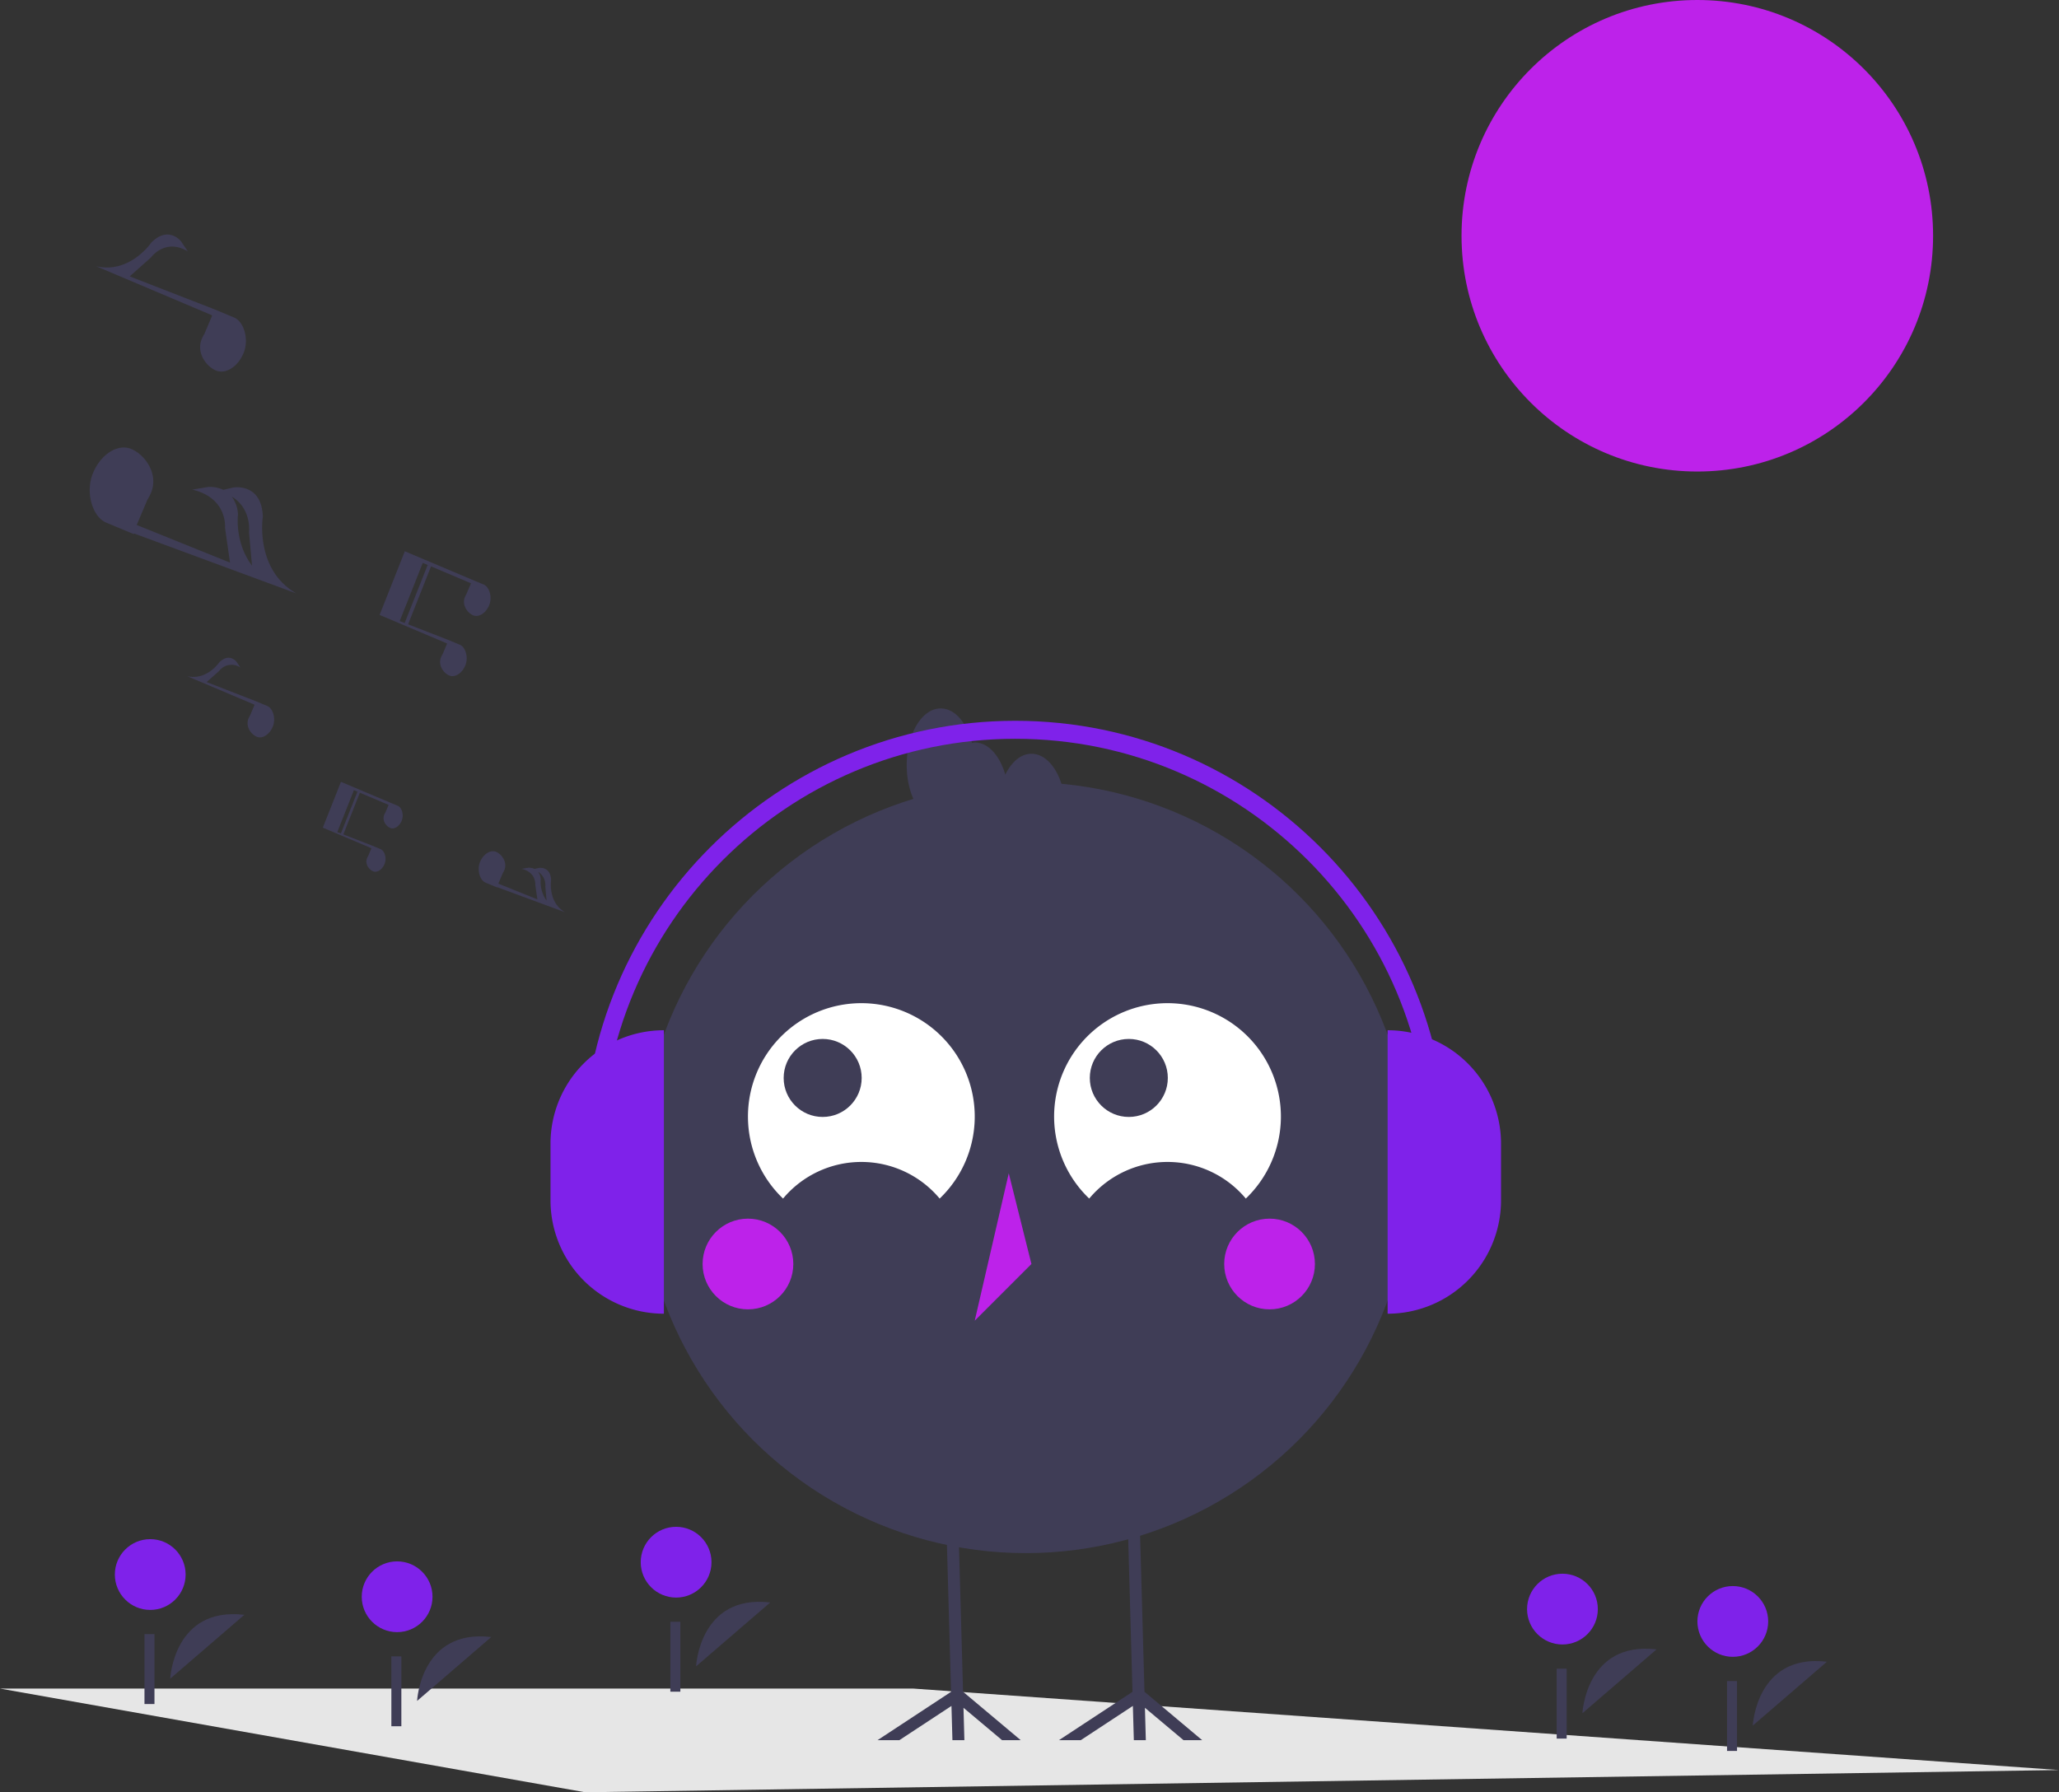 <svg id="Group_1" data-name="Group 1" xmlns="http://www.w3.org/2000/svg" width="887.772" height="772.831" viewBox="0 0 887.772 772.831">
  <rect x="0" y="0" width="887.772" height="772.831" fill="#333333" stroke="none"/>
  <path id="Path_1" data-name="Path 1" d="M887.772,763.25l-635.509,9.581L0,728.121H393.817Z" fill="#e6e6e6"/>
  <circle id="Ellipse_1" data-name="Ellipse 1" cx="101.66" cy="101.66" r="101.66" transform="translate(630.162 0)" fill="#bd22ea"/>
  <path id="Path_2" data-name="Path 2" d="M335.954,797.02s1.487-31.159,31.971-27.537" transform="translate(-156.114 -63.585)" fill="#3f3d56"/>
  <circle id="Ellipse_2" data-name="Ellipse 2" cx="15.257" cy="15.257" r="15.257" transform="translate(155.97 673.269)" fill="#7f22ea"/>
  <rect id="Rectangle_1" data-name="Rectangle 1" width="4.307" height="30.147" transform="translate(168.744 714.218)" fill="#3f3d56"/>
  <path id="Path_3" data-name="Path 3" d="M838.4,802.342s1.487-31.159,31.971-27.537" transform="translate(-156.114 -63.585)" fill="#3f3d56"/>
  <circle id="Ellipse_3" data-name="Ellipse 3" cx="15.257" cy="15.257" r="15.257" transform="translate(658.416 678.592)" fill="#7f22ea"/>
  <rect id="Rectangle_2" data-name="Rectangle 2" width="4.307" height="30.147" transform="translate(671.191 719.541)" fill="#3f3d56"/>
  <path id="Path_4" data-name="Path 4" d="M911.851,807.665s1.487-31.159,31.971-27.537" transform="translate(-156.114 -63.585)" fill="#3f3d56"/>
  <circle id="Ellipse_4" data-name="Ellipse 4" cx="15.257" cy="15.257" r="15.257" transform="translate(731.867 683.914)" fill="#7f22ea"/>
  <rect id="Rectangle_3" data-name="Rectangle 3" width="4.307" height="30.147" transform="translate(744.642 724.863)" fill="#3f3d56"/>
  <path id="Path_5" data-name="Path 5" d="M456.243,782.116s1.487-31.159,31.971-27.537" transform="translate(-156.114 -63.585)" fill="#3f3d56"/>
  <circle id="Ellipse_5" data-name="Ellipse 5" cx="15.257" cy="15.257" r="15.257" transform="translate(276.259 658.366)" fill="#7f22ea"/>
  <rect id="Rectangle_4" data-name="Rectangle 4" width="4.307" height="30.147" transform="translate(289.033 699.315)" fill="#3f3d56"/>
  <path id="Path_6" data-name="Path 6" d="M229.5,787.439s1.487-31.159,31.971-27.537" transform="translate(-156.114 -63.585)" fill="#3f3d56"/>
  <circle id="Ellipse_6" data-name="Ellipse 6" cx="15.257" cy="15.257" r="15.257" transform="translate(49.519 663.689)" fill="#7f22ea"/>
  <rect id="Rectangle_5" data-name="Rectangle 5" width="4.307" height="30.147" transform="translate(62.294 704.638)" fill="#3f3d56"/>
  <circle id="Ellipse_7" data-name="Ellipse 7" cx="166.228" cy="166.228" r="166.228" transform="translate(276.049 337.254)" fill="#3f3d56"/>
  <path id="Path_7" data-name="Path 7" d="M493.74,580.41a43.988,43.988,0,0,1,67.519,0,48.891,48.891,0,1,0-67.519,0Z" transform="translate(-156.114 -63.585)" fill="#fff"/>
  <path id="Path_8" data-name="Path 8" d="M625.745,580.41a43.988,43.988,0,0,1,67.519,0,48.891,48.891,0,1,0-67.519,0Z" transform="translate(-156.114 -63.585)" fill="#fff"/>
  <circle id="Ellipse_8" data-name="Ellipse 8" cx="16.818" cy="16.818" r="16.818" transform="translate(337.889 447.996)" fill="#3f3d56"/>
  <circle id="Ellipse_9" data-name="Ellipse 9" cx="16.818" cy="16.818" r="16.818" transform="translate(469.889 447.996)" fill="#3f3d56"/>
  <circle id="Ellipse_10" data-name="Ellipse 10" cx="19.556" cy="19.556" r="19.556" transform="translate(302.939 525.483)" fill="#bd22ea"/>
  <circle id="Ellipse_11" data-name="Ellipse 11" cx="19.556" cy="19.556" r="19.556" transform="translate(527.836 525.483)" fill="#bd22ea"/>
  <path id="Path_9" data-name="Path 9" d="M434.943,505.926l-14.667,63.558,24.445-24.445Z" fill="#bd22ea"/>
  <path id="Path_10" data-name="Path 10" d="M510.307,750.38,493.655,736.4l.388,13.976h-5.172l-.413-14.778L465.975,750.38h-9.412l31.727-20.854-1.229-43.789-.918-33.071,5.159-.142.931,33.213,1.228,43.75,24.887,20.893Z" fill="#3f3d56"/>
  <path id="Path_11" data-name="Path 11" d="M432.076,750.38,415.424,736.4l.388,13.976h-5.158L410.24,735.6,387.757,750.38h-9.412l31.714-20.854-1.228-43.789-.918-33.071,5.171-.142.931,33.213,1.215,43.75,24.888,20.893Z" fill="#3f3d56"/>
  <path id="Path_12" data-name="Path 12" d="M600.835,388.616c-4.561,0-8.585,3.543-11.275,8.985-2.371-8.183-7.353-13.874-13.17-13.874a8.847,8.847,0,0,0-1.174.2c-2.236-8.737-7.434-14.864-13.493-14.864-8.1,0-14.667,10.945-14.667,24.445s6.567,24.445,14.667,24.445a8.847,8.847,0,0,0,1.174-.2c2.236,8.737,7.434,14.864,13.493,14.864,4.561,0,8.585-3.543,11.275-8.985,2.371,8.183,7.353,13.874,13.17,13.874,8.1,0,14.667-10.945,14.667-24.445S608.936,388.616,600.835,388.616Z" transform="translate(-156.114 -63.585)" fill="#3f3d56"/>
  <path id="Path_13" data-name="Path 13" d="M393.474,507.833h0a48.891,48.891,0,0,1,48.891,48.891v24.445a48.891,48.891,0,0,1-48.891,48.891h0Z" transform="translate(679.724 1074.308) rotate(180)" fill="#7f22ea"/>
  <path id="Path_14" data-name="Path 14" d="M598.3,444.248h0a48.891,48.891,0,0,1,48.891,48.891v24.445A48.89,48.89,0,0,1,598.3,566.475h0V444.248Z" fill="#7f22ea"/>
  <path id="Path_15" data-name="Path 15" d="M780.037,560.565h-7.758c0-98.377-80.036-178.414-178.414-178.414S415.451,462.187,415.451,560.565H407.7c0-102.655,83.516-186.171,186.171-186.171S780.037,457.91,780.037,560.565Z" transform="translate(-156.114 -63.585)" fill="#7f22ea"/>
  <path id="Path_16" data-name="Path 16" d="M131.69,368Z" fill="#3f3d56"/>
  <path id="Path_17" data-name="Path 17" d="M327.661,411.058v0l-3.644-1.518-15.376-6.5-5.512-2.33-.423,1.068h0l-7.4,18.694,20.837,8.819.109.1-1.4,3.311a5.863,5.863,0,0,0-.49.955c-.984,2.484.874,4.954,2.63,5.649s3.977-.754,4.961-3.237c.97-2.45.022-5.562-1.689-6.314v0l-3.644-1.518-12.467-4.846,7.123-17.985-1.056-.418-7.126,17.992-1.542-.6,7.154-18.062.188.08,14.654,6.2.109.1-1.4,3.311a5.852,5.852,0,0,0-.49.955c-.984,2.484.874,4.954,2.63,5.649s3.977-.754,4.961-3.237C330.321,414.922,329.372,411.81,327.661,411.058Z" transform="translate(-156.114 -63.585)" fill="#3f3d56"/>
  <path id="Path_18" data-name="Path 18" d="M399.781,456.952c-7.564-4.325-6.05-13.815-6.05-13.815-.19-6.165-5.284-5.293-5.284-5.293l-1.854.423a5.629,5.629,0,0,0-2.757-.51l-2.82.475c6.421,1.509,5.894,6.881,5.894,6.881l.9,6.281-16.826-6.788,1.932-4.555a8.13,8.13,0,0,0,.68-1.327c1.366-3.449-1.214-6.881-3.653-7.846s-5.524,1.047-6.89,4.5c-1.347,3.4-.03,7.725,2.346,8.769l0,0,5.062,2.108.038-.119Zm-8.544-11.036.54,6.012a13.866,13.866,0,0,1-2.526-9.207,5.823,5.823,0,0,0-1.127-3.225,6.831,6.831,0,0,1,3.114,6.42Z" transform="translate(-156.114 -63.585)" fill="#3f3d56"/>
  <path id="Path_19" data-name="Path 19" d="M271.433,368.04l0,0-5.062-2.108L245.219,357.7l5.339-4.75a6.744,6.744,0,0,1,9.217-1.51l-1.657-2.463s-3.115-4.124-7.475.239c0,0-5.395,7.953-13.869,5.926l28.94,12.249.152.138-1.95,4.6a8.123,8.123,0,0,0-.68,1.327c-1.366,3.449,1.214,6.88,3.653,7.846s5.524-1.047,6.89-4.5C275.127,373.407,273.81,369.085,271.433,368.04Z" transform="translate(-156.114 -63.585)" fill="#3f3d56"/>
  <path id="Path_20" data-name="Path 20" d="M348.88,341.126l-1.95,4.6a8.131,8.131,0,0,0-.68,1.327c-1.366,3.449,1.214,6.88,3.653,7.846s5.524-1.047,6.89-4.5c1.348-3.4.031-7.725-2.346-8.769l0,0-5.062-2.108-17.315-6.731,9.893-24.98-1.466-.581-9.9,24.989-2.141-.832L338.4,306.3l.262.111,20.353,8.614.152.138-1.95,4.6a8.14,8.14,0,0,0-.68,1.327c-1.366,3.449,1.214,6.881,3.653,7.847s5.524-1.047,6.89-4.5c1.348-3.4.031-7.725-2.346-8.769l0,0-5.062-2.108-20.685-8.744h0l-.671-.284-7.655-3.236-10.871,27.447,28.94,12.249ZM330.071,302.775Z" transform="translate(-156.114 -63.585)" fill="#3f3d56"/>
  <path id="Path_21" data-name="Path 21" d="M257.167,200.556l0-.007-8.713-3.629-36.416-14.156,9.191-8.177s6.114-8.483,15.866-2.6l-2.852-4.239s-5.362-7.1-12.868.412c0,0-9.287,13.691-23.874,10.2l49.819,21.086.262.237-3.357,7.916a14.006,14.006,0,0,0-1.171,2.285c-2.352,5.938,2.09,11.844,6.289,13.507s9.509-1.8,11.861-7.74C263.526,209.795,261.259,202.354,257.167,200.556Z" transform="translate(-156.114 -63.585)" fill="#3f3d56"/>
  <path id="Path_22" data-name="Path 22" d="M283.907,319.47c-18.085-10.34-14.466-33.03-14.466-33.03-.455-14.741-12.634-12.654-12.634-12.654l-4.432,1.011a13.458,13.458,0,0,0-6.591-1.219l-6.743,1.135c15.353,3.607,14.092,16.451,14.092,16.451l2.151,15.017-40.229-16.229,4.619-10.891a19.452,19.452,0,0,0,1.627-3.173c3.266-8.247-2.9-16.451-8.735-18.76s-13.208,2.5-16.474,10.751c-3.222,8.135-.073,18.469,5.61,20.966l0,.01,12.1,5.04.09-.285Zm-20.429-26.386,1.295,14.424c-7.6-10.083-6.043-22.062-6.043-22.062a13.925,13.925,0,0,0-2.694-7.711c8.726,5.222,7.443,15.35,7.443,15.35Z" transform="translate(-156.114 -63.585)" fill="#3f3d56"/>
</svg>
